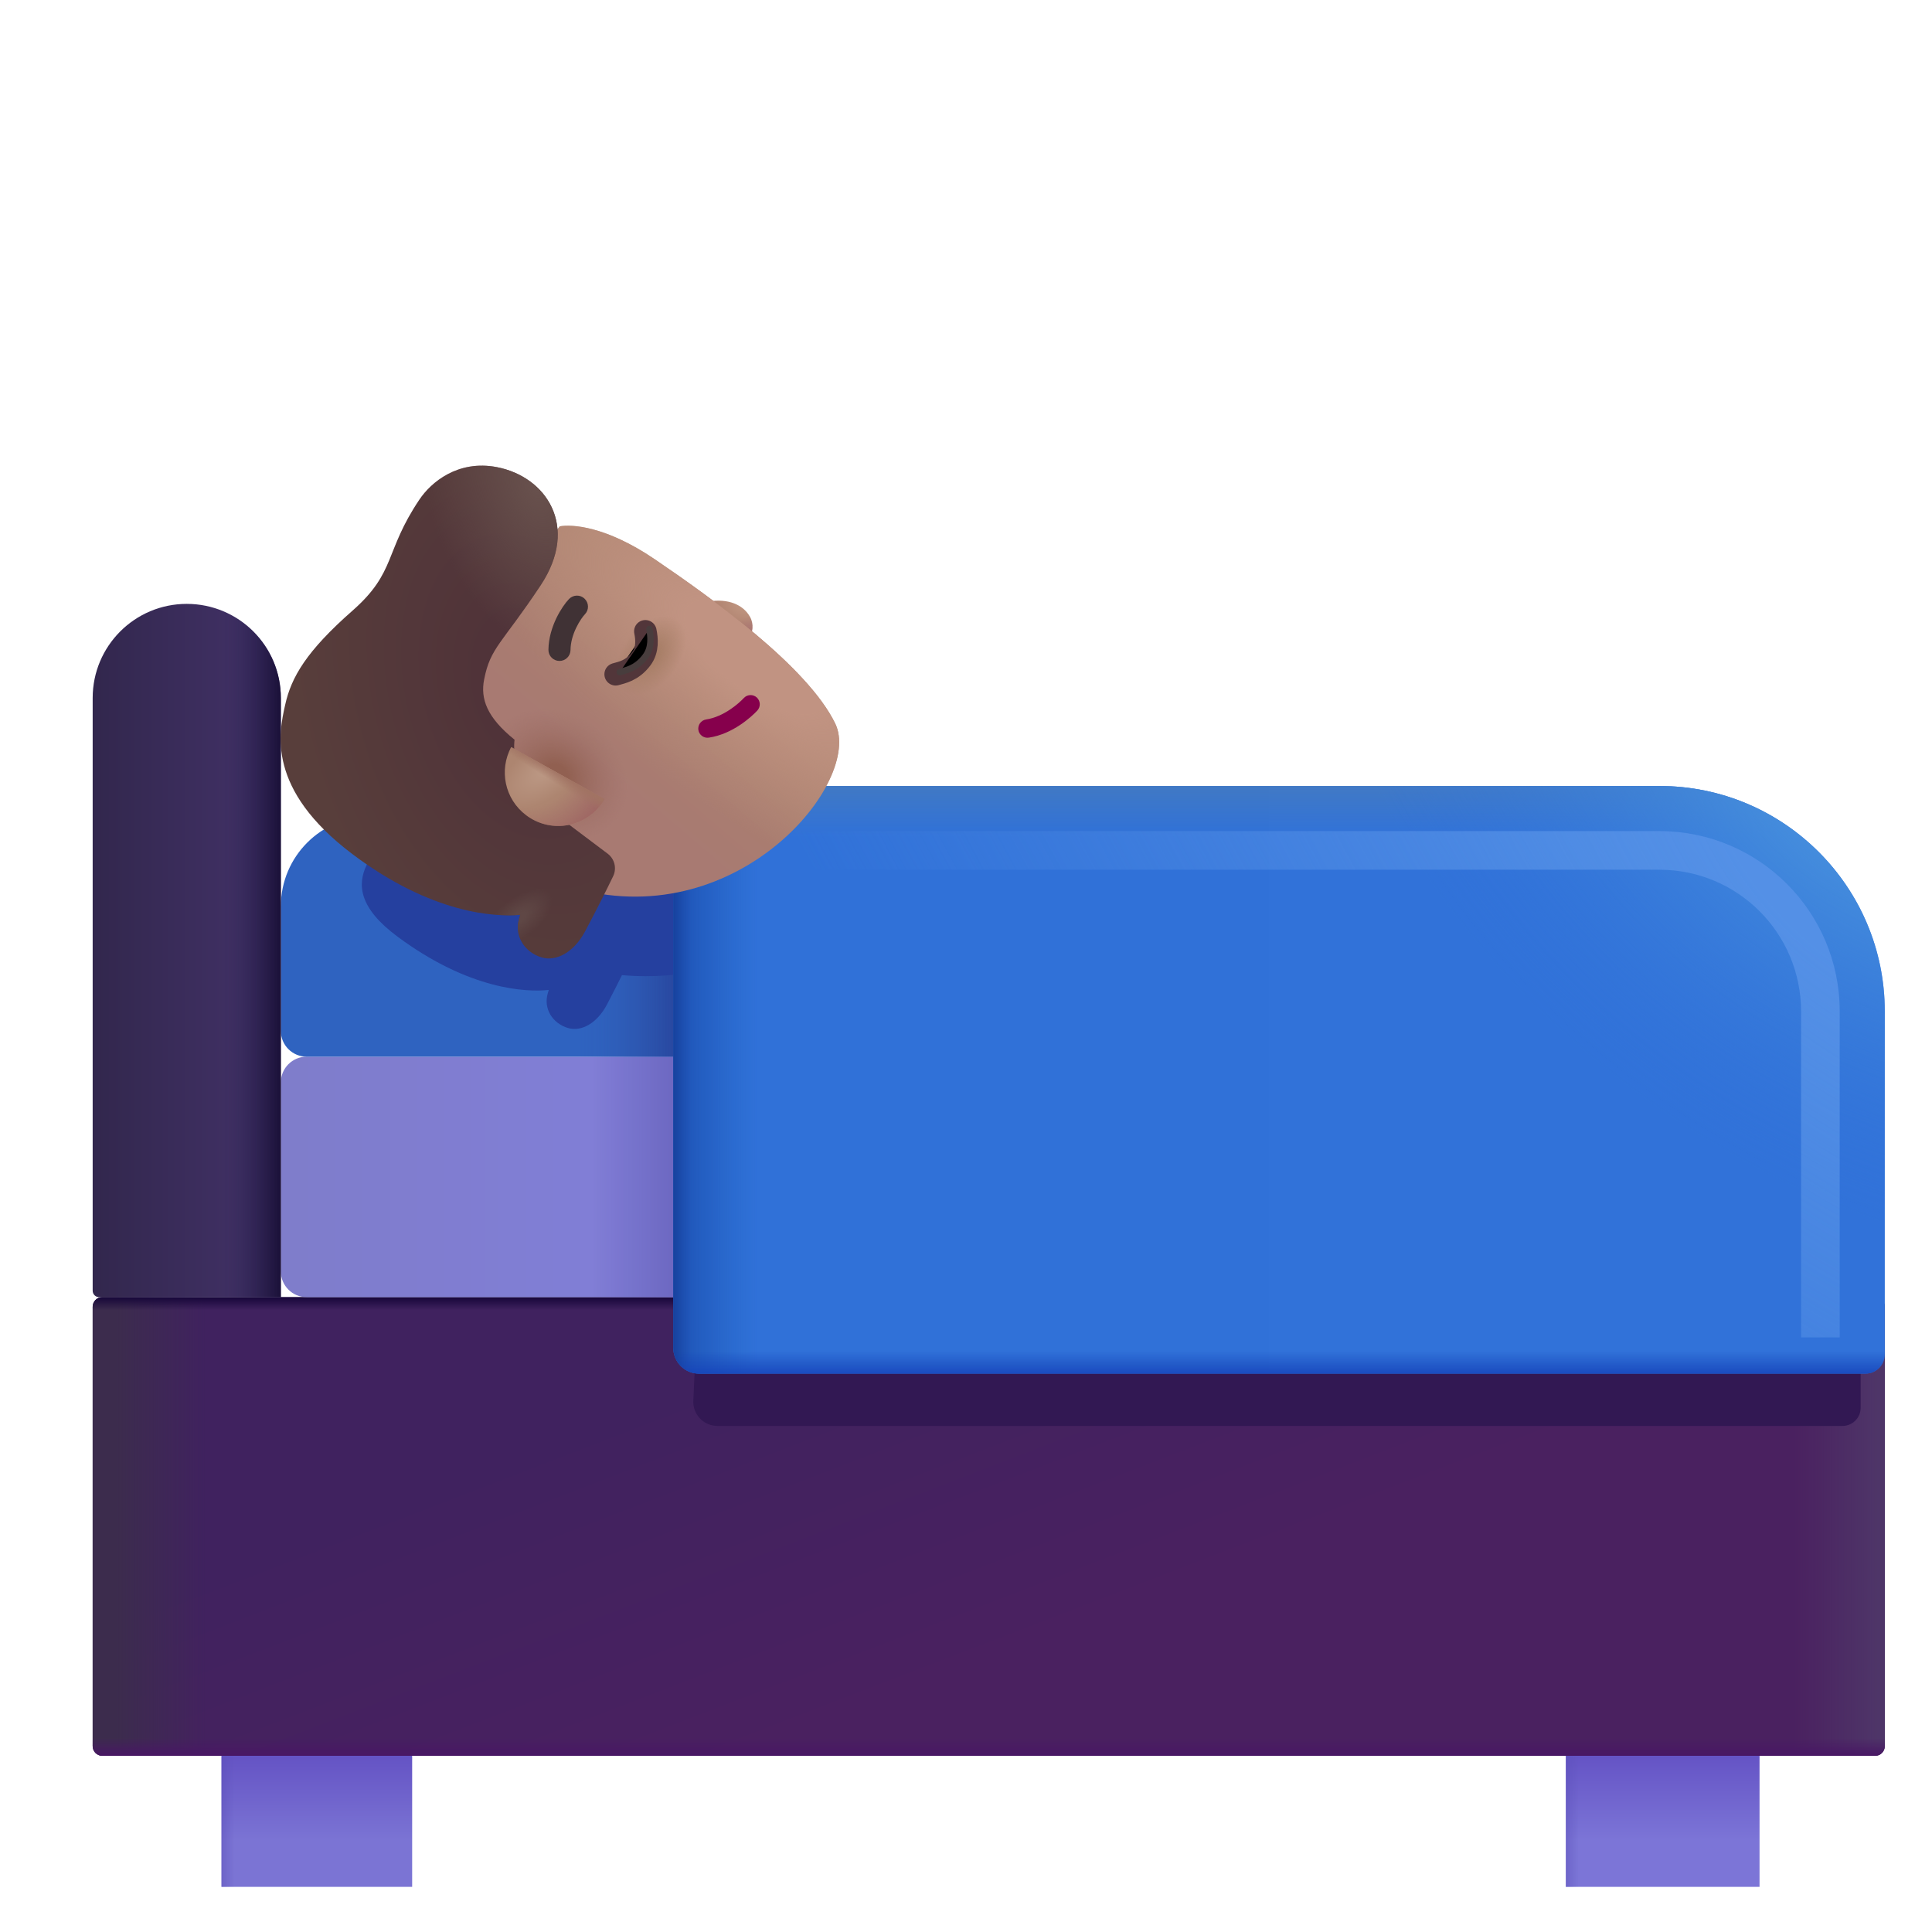 <svg viewBox="1 1 30 30" xmlns="http://www.w3.org/2000/svg">
<path d="M4.439 27.33H7.4V30.299H4.439V27.33Z" fill="url(#paint0_linear_2_94)"/>
<path d="M4.439 27.33H7.4V30.299H4.439V27.33Z" fill="url(#paint1_linear_2_94)"/>
<rect x="25.314" y="27.33" width="3.008" height="2.969" fill="url(#paint2_linear_2_94)"/>
<rect x="25.314" y="27.33" width="3.008" height="2.969" fill="url(#paint3_linear_2_94)"/>
<path d="M2.439 21.292C2.439 21.21 2.506 21.142 2.589 21.142H30.117C30.2 21.142 30.267 21.21 30.267 21.292V28.113C30.267 28.196 30.2 28.264 30.117 28.264H2.589C2.506 28.264 2.439 28.196 2.439 28.113V21.292Z" fill="url(#paint4_linear_2_94)"/>
<path d="M2.439 21.292C2.439 21.21 2.506 21.142 2.589 21.142H30.117C30.2 21.142 30.267 21.21 30.267 21.292V28.113C30.267 28.196 30.2 28.264 30.117 28.264H2.589C2.506 28.264 2.439 28.196 2.439 28.113V21.292Z" fill="url(#paint5_linear_2_94)"/>
<path d="M2.439 21.292C2.439 21.21 2.506 21.142 2.589 21.142H30.117C30.2 21.142 30.267 21.21 30.267 21.292V28.113C30.267 28.196 30.2 28.264 30.117 28.264H2.589C2.506 28.264 2.439 28.196 2.439 28.113V21.292Z" fill="url(#paint6_linear_2_94)"/>
<path d="M2.439 21.292C2.439 21.21 2.506 21.142 2.589 21.142H30.117C30.2 21.142 30.267 21.21 30.267 21.292V28.113C30.267 28.196 30.2 28.264 30.117 28.264H2.589C2.506 28.264 2.439 28.196 2.439 28.113V21.292Z" fill="url(#paint7_linear_2_94)"/>
<path d="M2.439 21.292C2.439 21.21 2.506 21.142 2.589 21.142H30.117C30.2 21.142 30.267 21.21 30.267 21.292V28.113C30.267 28.196 30.2 28.264 30.117 28.264H2.589C2.506 28.264 2.439 28.196 2.439 28.113V21.292Z" fill="url(#paint8_linear_2_94)"/>
<g filter="url(#filter0_i_2_94)">
<path d="M5.361 17.808C5.361 17.587 5.54 17.408 5.761 17.408H13.673V21.142H5.761C5.54 21.142 5.361 20.963 5.361 20.742V17.808Z" fill="url(#paint9_linear_2_94)"/>
<path d="M5.361 17.808C5.361 17.587 5.54 17.408 5.761 17.408H13.673V21.142H5.761C5.54 21.142 5.361 20.963 5.361 20.742V17.808Z" fill="url(#paint10_linear_2_94)"/>
</g>
<g filter="url(#filter1_i_2_94)">
<path d="M5.361 15.074C5.361 14.3 5.988 13.674 6.761 13.674H13.673V17.408H5.761C5.54 17.408 5.361 17.229 5.361 17.008V15.074Z" fill="#2F63C0"/>
<path d="M5.361 15.074C5.361 14.3 5.988 13.674 6.761 13.674H13.673V17.408H5.761C5.54 17.408 5.361 17.229 5.361 17.008V15.074Z" fill="url(#paint11_linear_2_94)"/>
</g>
<path d="M2.439 11.838C2.439 11.031 3.093 10.377 3.9 10.377C4.707 10.377 5.361 11.031 5.361 11.838V21.142H2.539C2.484 21.142 2.439 21.098 2.439 21.042V11.838Z" fill="url(#paint12_linear_2_94)"/>
<path d="M2.439 11.838C2.439 11.031 3.093 10.377 3.9 10.377C4.707 10.377 5.361 11.031 5.361 11.838V21.142H2.539C2.484 21.142 2.439 21.098 2.439 21.042V11.838Z" fill="url(#paint13_linear_2_94)"/>
<g filter="url(#filter2_f_2_94)">
<path d="M12.142 14.58H26.59C28.414 14.58 29.892 16.05 29.892 17.864V22.861C29.892 23.016 29.765 23.142 29.609 23.142H12.142C11.934 23.142 11.765 22.974 11.765 22.767L12.142 14.58Z" fill="#321853"/>
</g>
<g filter="url(#filter3_f_2_94)">
<path d="M8.073 10.588C8.23 10.349 8.604 10.027 9.151 10.129C9.599 10.213 9.96 10.537 10.001 10.985C10.233 10.991 10.643 11.082 11.18 11.441C11.348 11.554 11.542 11.685 11.746 11.831C11.851 11.854 11.983 11.868 12.11 11.845C12.38 11.796 12.596 11.881 12.693 12.053C12.77 12.189 12.716 12.356 12.597 12.478C13.083 12.882 12.884 14.011 13.08 14.408C13.44 15.14 12.665 16.311 10.658 16.142C10.592 16.274 10.516 16.425 10.425 16.598C10.273 16.888 10.027 17.025 9.82 16.963C9.579 16.891 9.434 16.662 9.507 16.42L9.521 16.372C9.169 16.409 8.286 16.37 7.174 15.545C5.966 14.65 7.092 14.097 7.174 13.715L7.705 13.478C7.788 13.091 6.511 12.72 7.152 12.146C7.507 11.828 7.595 11.601 7.705 11.32C7.782 11.121 7.871 10.894 8.073 10.588Z" fill="#25409F"/>
</g>
<path d="M11.455 13.205H26.767C28.7 13.205 30.267 14.772 30.267 16.705V22.03C30.267 22.196 30.133 22.33 29.967 22.33H11.855C11.634 22.33 11.455 22.151 11.455 21.93V13.205Z" fill="url(#paint14_linear_2_94)"/>
<path d="M11.455 13.205H26.767C28.7 13.205 30.267 14.772 30.267 16.705V22.03C30.267 22.196 30.133 22.33 29.967 22.33H11.855C11.634 22.33 11.455 22.151 11.455 21.93V13.205Z" fill="url(#paint15_linear_2_94)"/>
<path d="M11.455 13.205H26.767C28.7 13.205 30.267 14.772 30.267 16.705V22.03C30.267 22.196 30.133 22.33 29.967 22.33H11.855C11.634 22.33 11.455 22.151 11.455 21.93V13.205Z" fill="url(#paint16_linear_2_94)"/>
<path d="M11.455 13.205H26.767C28.7 13.205 30.267 14.772 30.267 16.705V22.03C30.267 22.196 30.133 22.33 29.967 22.33H11.855C11.634 22.33 11.455 22.151 11.455 21.93V13.205Z" fill="url(#paint17_linear_2_94)"/>
<path d="M11.455 13.205H26.767C28.7 13.205 30.267 14.772 30.267 16.705V22.03C30.267 22.196 30.133 22.33 29.967 22.33H11.855C11.634 22.33 11.455 22.151 11.455 21.93V13.205Z" fill="url(#paint18_linear_2_94)"/>
<path d="M11.455 13.205H26.767C28.7 13.205 30.267 14.772 30.267 16.705V22.03C30.267 22.196 30.133 22.33 29.967 22.33H11.855C11.634 22.33 11.455 22.151 11.455 21.93V13.205Z" fill="url(#paint19_radial_2_94)"/>
<g filter="url(#filter4_f_2_94)">
<path d="M12.33 14.505H26.767V13.905H12.33V14.505ZM28.967 16.705V21.767H29.567V16.705H28.967ZM26.767 14.505C27.982 14.505 28.967 15.49 28.967 16.705H29.567C29.567 15.159 28.314 13.905 26.767 13.905V14.505Z" fill="url(#paint20_radial_2_94)"/>
</g>
<path d="M11.998 10.341C11.757 10.382 11.502 10.306 11.404 10.262L11.281 10.426L12.306 11.198C12.579 11.097 12.77 10.802 12.646 10.578C12.539 10.386 12.3 10.289 11.998 10.341Z" fill="url(#paint21_radial_2_94)"/>
<path d="M11.998 10.341C11.757 10.382 11.502 10.306 11.404 10.262L11.281 10.426L12.306 11.198C12.579 11.097 12.77 10.802 12.646 10.578C12.539 10.386 12.3 10.289 11.998 10.341Z" fill="url(#paint22_radial_2_94)"/>
<g filter="url(#filter5_i_2_94)">
<path d="M10.965 9.883C10.208 9.368 9.678 9.339 9.491 9.373L6.927 12.775L9.768 15.005C12.298 15.673 14.198 13.324 13.77 12.437C13.341 11.55 11.841 10.479 10.965 9.883Z" fill="url(#paint23_linear_2_94)"/>
<path d="M10.965 9.883C10.208 9.368 9.678 9.339 9.491 9.373L6.927 12.775L9.768 15.005C12.298 15.673 14.198 13.324 13.77 12.437C13.341 11.55 11.841 10.479 10.965 9.883Z" fill="url(#paint24_radial_2_94)"/>
<path d="M10.965 9.883C10.208 9.368 9.678 9.339 9.491 9.373L6.927 12.775L9.768 15.005C12.298 15.673 14.198 13.324 13.77 12.437C13.341 11.55 11.841 10.479 10.965 9.883Z" fill="url(#paint25_radial_2_94)"/>
<path d="M10.965 9.883C10.208 9.368 9.678 9.339 9.491 9.373L6.927 12.775L9.768 15.005C12.298 15.673 14.198 13.324 13.77 12.437C13.341 11.55 11.841 10.479 10.965 9.883Z" fill="url(#paint26_radial_2_94)"/>
</g>
<g filter="url(#filter6_i_2_94)">
<path d="M8.717 8.404C8.109 8.286 7.691 8.641 7.514 8.905C6.966 9.72 7.156 10.031 6.476 10.63C5.757 11.262 5.523 11.665 5.428 12.095L5.426 12.104C5.331 12.528 5.136 13.405 6.473 14.413C7.705 15.341 8.687 15.392 9.079 15.355L9.063 15.408C8.98 15.677 9.139 15.933 9.408 16.016C9.637 16.086 9.912 15.936 10.084 15.615C10.279 15.248 10.416 14.973 10.521 14.756C10.58 14.634 10.544 14.488 10.436 14.406L9.421 13.642C8.994 13.32 8.966 12.826 8.99 12.636C8.559 12.289 8.458 12 8.518 11.699C8.616 11.2 8.79 11.152 9.395 10.239C10.004 9.319 9.476 8.552 8.717 8.404Z" fill="url(#paint27_radial_2_94)"/>
<path d="M8.717 8.404C8.109 8.286 7.691 8.641 7.514 8.905C6.966 9.72 7.156 10.031 6.476 10.63C5.757 11.262 5.523 11.665 5.428 12.095L5.426 12.104C5.331 12.528 5.136 13.405 6.473 14.413C7.705 15.341 8.687 15.392 9.079 15.355L9.063 15.408C8.98 15.677 9.139 15.933 9.408 16.016C9.637 16.086 9.912 15.936 10.084 15.615C10.279 15.248 10.416 14.973 10.521 14.756C10.58 14.634 10.544 14.488 10.436 14.406L9.421 13.642C8.994 13.32 8.966 12.826 8.99 12.636C8.559 12.289 8.458 12 8.518 11.699C8.616 11.2 8.79 11.152 9.395 10.239C10.004 9.319 9.476 8.552 8.717 8.404Z" fill="url(#paint28_radial_2_94)"/>
<path d="M8.717 8.404C8.109 8.286 7.691 8.641 7.514 8.905C6.966 9.72 7.156 10.031 6.476 10.63C5.757 11.262 5.523 11.665 5.428 12.095L5.426 12.104C5.331 12.528 5.136 13.405 6.473 14.413C7.705 15.341 8.687 15.392 9.079 15.355L9.063 15.408C8.98 15.677 9.139 15.933 9.408 16.016C9.637 16.086 9.912 15.936 10.084 15.615C10.279 15.248 10.416 14.973 10.521 14.756C10.58 14.634 10.544 14.488 10.436 14.406L9.421 13.642C8.994 13.32 8.966 12.826 8.99 12.636C8.559 12.289 8.458 12 8.518 11.699C8.616 11.2 8.79 11.152 9.395 10.239C10.004 9.319 9.476 8.552 8.717 8.404Z" fill="url(#paint29_radial_2_94)"/>
</g>
<path d="M10.387 13.408L8.938 12.601C8.746 12.956 8.836 13.408 9.169 13.658C9.534 13.934 10.054 13.861 10.33 13.495C10.351 13.467 10.37 13.438 10.387 13.408Z" fill="url(#paint30_radial_2_94)"/>
<path d="M10.387 13.408L8.938 12.601C8.746 12.956 8.836 13.408 9.169 13.658C9.534 13.934 10.054 13.861 10.33 13.495C10.351 13.467 10.37 13.438 10.387 13.408Z" fill="url(#paint31_radial_2_94)"/>
<path d="M10.387 13.408L8.938 12.601C8.746 12.956 8.836 13.408 9.169 13.658C9.534 13.934 10.054 13.861 10.33 13.495C10.351 13.467 10.37 13.438 10.387 13.408Z" fill="url(#paint32_linear_2_94)"/>
<path fill-rule="evenodd" clip-rule="evenodd" d="M11.844 12.335C11.856 12.412 11.929 12.466 12.007 12.454C12.383 12.398 12.674 12.125 12.76 12.033C12.813 11.975 12.81 11.885 12.752 11.831C12.694 11.778 12.604 11.781 12.55 11.839C12.477 11.918 12.242 12.13 11.964 12.172C11.886 12.184 11.833 12.257 11.844 12.335Z" fill="#86004C"/>
<g filter="url(#filter7_i_2_94)">
<path fill-rule="evenodd" clip-rule="evenodd" d="M10.047 10.648C10.098 10.542 10.155 10.467 10.182 10.439C10.248 10.371 10.246 10.263 10.178 10.197C10.111 10.131 10.002 10.133 9.936 10.201C9.88 10.259 9.803 10.367 9.739 10.499C9.675 10.633 9.618 10.805 9.616 10.99C9.615 11.085 9.691 11.162 9.786 11.163C9.881 11.164 9.958 11.088 9.959 10.993C9.96 10.873 9.997 10.752 10.047 10.648Z" fill="#403235"/>
</g>
<path d="M10.56 11.47C10.654 11.442 10.817 11.417 10.959 11.228C11.063 11.089 11.044 10.915 11.021 10.803" stroke="#52363A" stroke-width="0.35" stroke-linecap="round"/>
<g filter="url(#filter8_f_2_94)">
<path d="M10.623 11.436C10.717 11.408 10.88 11.383 11.021 11.194C11.126 11.055 11.106 10.88 11.084 10.768" stroke="#483D3D" stroke-width="0.1" stroke-linecap="round"/>
</g>
<defs>
<filter id="filter0_i_2_94" x="5.361" y="17.408" width="8.312" height="3.734" filterUnits="userSpaceOnUse" color-interpolation-filters="sRGB">
<feFlood flood-opacity="0" result="BackgroundImageFix"/>
<feBlend mode="normal" in="SourceGraphic" in2="BackgroundImageFix" result="shape"/>
<feColorMatrix in="SourceAlpha" type="matrix" values="0 0 0 0 0 0 0 0 0 0 0 0 0 0 0 0 0 0 127 0" result="hardAlpha"/>
<feOffset/>
<feGaussianBlur stdDeviation="0.375"/>
<feComposite in2="hardAlpha" operator="arithmetic" k2="-1" k3="1"/>
<feColorMatrix type="matrix" values="0 0 0 0 0.369 0 0 0 0 0.376 0 0 0 0 0.663 0 0 0 1 0"/>
<feBlend mode="normal" in2="shape" result="effect1_innerShadow_2_94"/>
</filter>
<filter id="filter1_i_2_94" x="5.361" y="13.674" width="8.312" height="3.734" filterUnits="userSpaceOnUse" color-interpolation-filters="sRGB">
<feFlood flood-opacity="0" result="BackgroundImageFix"/>
<feBlend mode="normal" in="SourceGraphic" in2="BackgroundImageFix" result="shape"/>
<feColorMatrix in="SourceAlpha" type="matrix" values="0 0 0 0 0 0 0 0 0 0 0 0 0 0 0 0 0 0 127 0" result="hardAlpha"/>
<feOffset/>
<feGaussianBlur stdDeviation="0.25"/>
<feComposite in2="hardAlpha" operator="arithmetic" k2="-1" k3="1"/>
<feColorMatrix type="matrix" values="0 0 0 0 0.149 0 0 0 0 0.267 0 0 0 0 0.643 0 0 0 1 0"/>
<feBlend mode="normal" in2="shape" result="effect1_innerShadow_2_94"/>
</filter>
<filter id="filter2_f_2_94" x="11.265" y="14.08" width="19.127" height="9.562" filterUnits="userSpaceOnUse" color-interpolation-filters="sRGB">
<feFlood flood-opacity="0" result="BackgroundImageFix"/>
<feBlend mode="normal" in="SourceGraphic" in2="BackgroundImageFix" result="shape"/>
<feGaussianBlur stdDeviation="0.25" result="effect1_foregroundBlur_2_94"/>
</filter>
<filter id="filter3_f_2_94" x="5.618" y="9.11" width="8.547" height="8.868" filterUnits="userSpaceOnUse" color-interpolation-filters="sRGB">
<feFlood flood-opacity="0" result="BackgroundImageFix"/>
<feBlend mode="normal" in="SourceGraphic" in2="BackgroundImageFix" result="shape"/>
<feGaussianBlur stdDeviation="0.5" result="effect1_foregroundBlur_2_94"/>
</filter>
<filter id="filter4_f_2_94" x="11.58" y="13.155" width="18.738" height="9.363" filterUnits="userSpaceOnUse" color-interpolation-filters="sRGB">
<feFlood flood-opacity="0" result="BackgroundImageFix"/>
<feBlend mode="normal" in="SourceGraphic" in2="BackgroundImageFix" result="shape"/>
<feGaussianBlur stdDeviation="0.375" result="effect1_foregroundBlur_2_94"/>
</filter>
<filter id="filter5_i_2_94" x="6.927" y="9.163" width="7.103" height="5.96" filterUnits="userSpaceOnUse" color-interpolation-filters="sRGB">
<feFlood flood-opacity="0" result="BackgroundImageFix"/>
<feBlend mode="normal" in="SourceGraphic" in2="BackgroundImageFix" result="shape"/>
<feColorMatrix in="SourceAlpha" type="matrix" values="0 0 0 0 0 0 0 0 0 0 0 0 0 0 0 0 0 0 127 0" result="hardAlpha"/>
<feOffset dx="0.2" dy="-0.2"/>
<feGaussianBlur stdDeviation="0.5"/>
<feComposite in2="hardAlpha" operator="arithmetic" k2="-1" k3="1"/>
<feColorMatrix type="matrix" values="0 0 0 0 0.604 0 0 0 0 0.404 0 0 0 0 0.467 0 0 0 1 0"/>
<feBlend mode="normal" in2="shape" result="effect1_innerShadow_2_94"/>
</filter>
<filter id="filter6_i_2_94" x="5.357" y="8.231" width="5.192" height="7.802" filterUnits="userSpaceOnUse" color-interpolation-filters="sRGB">
<feFlood flood-opacity="0" result="BackgroundImageFix"/>
<feBlend mode="normal" in="SourceGraphic" in2="BackgroundImageFix" result="shape"/>
<feColorMatrix in="SourceAlpha" type="matrix" values="0 0 0 0 0 0 0 0 0 0 0 0 0 0 0 0 0 0 127 0" result="hardAlpha"/>
<feOffset dy="-0.15"/>
<feGaussianBlur stdDeviation="0.15"/>
<feComposite in2="hardAlpha" operator="arithmetic" k2="-1" k3="1"/>
<feColorMatrix type="matrix" values="0 0 0 0 0.255 0 0 0 0 0.149 0 0 0 0 0.169 0 0 0 1 0"/>
<feBlend mode="normal" in2="shape" result="effect1_innerShadow_2_94"/>
</filter>
<filter id="filter7_i_2_94" x="9.516" y="10.149" width="0.714" height="1.114" filterUnits="userSpaceOnUse" color-interpolation-filters="sRGB">
<feFlood flood-opacity="0" result="BackgroundImageFix"/>
<feBlend mode="normal" in="SourceGraphic" in2="BackgroundImageFix" result="shape"/>
<feColorMatrix in="SourceAlpha" type="matrix" values="0 0 0 0 0 0 0 0 0 0 0 0 0 0 0 0 0 0 127 0" result="hardAlpha"/>
<feOffset dx="-0.1" dy="0.1"/>
<feGaussianBlur stdDeviation="0.1"/>
<feComposite in2="hardAlpha" operator="arithmetic" k2="-1" k3="1"/>
<feColorMatrix type="matrix" values="0 0 0 0 0.22 0 0 0 0 0.169 0 0 0 0 0.18 0 0 0 1 0"/>
<feBlend mode="normal" in2="shape" result="effect1_innerShadow_2_94"/>
</filter>
<filter id="filter8_f_2_94" x="10.473" y="10.618" width="0.779" height="0.968" filterUnits="userSpaceOnUse" color-interpolation-filters="sRGB">
<feFlood flood-opacity="0" result="BackgroundImageFix"/>
<feBlend mode="normal" in="SourceGraphic" in2="BackgroundImageFix" result="shape"/>
<feGaussianBlur stdDeviation="0.05" result="effect1_foregroundBlur_2_94"/>
</filter>
<linearGradient id="paint0_linear_2_94" x1="5.919" y1="27.892" x2="5.919" y2="29.58" gradientUnits="userSpaceOnUse">
<stop stop-color="#5E4AC0"/>
<stop offset="1" stop-color="#7B74D4"/>
</linearGradient>
<linearGradient id="paint1_linear_2_94" x1="4.181" y1="29.947" x2="4.642" y2="29.947" gradientUnits="userSpaceOnUse">
<stop stop-color="#5A4EB7"/>
<stop offset="1" stop-color="#5A4EB7" stop-opacity="0"/>
</linearGradient>
<linearGradient id="paint2_linear_2_94" x1="26.818" y1="27.892" x2="26.818" y2="29.58" gradientUnits="userSpaceOnUse">
<stop stop-color="#5E4AC0"/>
<stop offset="1" stop-color="#7C75D7"/>
</linearGradient>
<linearGradient id="paint3_linear_2_94" x1="25.052" y1="29.947" x2="25.52" y2="29.947" gradientUnits="userSpaceOnUse">
<stop stop-color="#5A4EB7"/>
<stop offset="1" stop-color="#5A4EB7" stop-opacity="0"/>
</linearGradient>
<linearGradient id="paint4_linear_2_94" x1="14.33" y1="21.549" x2="16.353" y2="26.799" gradientUnits="userSpaceOnUse">
<stop stop-color="#40225F"/>
<stop offset="1" stop-color="#4A2160"/>
</linearGradient>
<linearGradient id="paint5_linear_2_94" x1="2.439" y1="26.674" x2="4.189" y2="26.674" gradientUnits="userSpaceOnUse">
<stop offset="0.205" stop-color="#3C2C4D"/>
<stop offset="1" stop-color="#3C2C4D" stop-opacity="0"/>
</linearGradient>
<linearGradient id="paint6_linear_2_94" x1="30.267" y1="26.424" x2="28.861" y2="26.424" gradientUnits="userSpaceOnUse">
<stop offset="0.089" stop-color="#4E3568"/>
<stop offset="1" stop-color="#4E3568" stop-opacity="0"/>
</linearGradient>
<linearGradient id="paint7_linear_2_94" x1="18.58" y1="28.264" x2="18.58" y2="27.986" gradientUnits="userSpaceOnUse">
<stop stop-color="#481764"/>
<stop offset="1" stop-color="#481764" stop-opacity="0"/>
</linearGradient>
<linearGradient id="paint8_linear_2_94" x1="16.353" y1="21.142" x2="16.353" y2="21.346" gradientUnits="userSpaceOnUse">
<stop stop-color="#160639"/>
<stop offset="1" stop-color="#160639" stop-opacity="0"/>
</linearGradient>
<linearGradient id="paint9_linear_2_94" x1="11.486" y1="20.392" x2="5.58" y2="20.392" gradientUnits="userSpaceOnUse">
<stop stop-color="#817ED9"/>
<stop offset="1" stop-color="#7F7DCB"/>
</linearGradient>
<linearGradient id="paint10_linear_2_94" x1="11.705" y1="20.736" x2="10.173" y2="20.736" gradientUnits="userSpaceOnUse">
<stop stop-color="#6964BD"/>
<stop offset="1" stop-color="#6964BD" stop-opacity="0"/>
</linearGradient>
<linearGradient id="paint11_linear_2_94" x1="11.611" y1="17.111" x2="9.955" y2="17.111" gradientUnits="userSpaceOnUse">
<stop offset="0.057" stop-color="#28469E"/>
<stop offset="1" stop-color="#305FB8" stop-opacity="0"/>
</linearGradient>
<linearGradient id="paint12_linear_2_94" x1="5.361" y1="21.142" x2="2.439" y2="21.142" gradientUnits="userSpaceOnUse">
<stop offset="0.193" stop-color="#403064"/>
<stop offset="1" stop-color="#32274D"/>
</linearGradient>
<linearGradient id="paint13_linear_2_94" x1="5.548" y1="21.142" x2="4.486" y2="21.142" gradientUnits="userSpaceOnUse">
<stop stop-color="#0D0426"/>
<stop offset="1" stop-color="#2A2356" stop-opacity="0"/>
</linearGradient>
<linearGradient id="paint14_linear_2_94" x1="12.267" y1="18.799" x2="29.142" y2="18.799" gradientUnits="userSpaceOnUse">
<stop stop-color="#3071D8"/>
<stop offset="1" stop-color="#3172D9"/>
</linearGradient>
<linearGradient id="paint15_linear_2_94" x1="11.455" y1="21.455" x2="12.767" y2="21.455" gradientUnits="userSpaceOnUse">
<stop stop-color="#1C4EB1"/>
<stop offset="1" stop-color="#1F60BF" stop-opacity="0"/>
</linearGradient>
<linearGradient id="paint16_linear_2_94" x1="23.392" y1="22.416" x2="23.392" y2="21.978" gradientUnits="userSpaceOnUse">
<stop stop-color="#1441B8"/>
<stop offset="1" stop-color="#1441B8" stop-opacity="0"/>
</linearGradient>
<linearGradient id="paint17_linear_2_94" x1="11.275" y1="18.799" x2="11.744" y2="18.799" gradientUnits="userSpaceOnUse">
<stop stop-color="#0B3081"/>
<stop offset="1" stop-color="#1D46A7" stop-opacity="0"/>
</linearGradient>
<linearGradient id="paint18_linear_2_94" x1="20.861" y1="12.799" x2="20.861" y2="13.986" gradientUnits="userSpaceOnUse">
<stop stop-color="#497DBA"/>
<stop offset="1" stop-color="#497DBA" stop-opacity="0"/>
</linearGradient>
<radialGradient id="paint19_radial_2_94" cx="0" cy="0" r="1" gradientUnits="userSpaceOnUse" gradientTransform="translate(30.423 12.924) rotate(125.151) scale(6.459 9.774)">
<stop offset="0.215" stop-color="#4790DD"/>
<stop offset="1" stop-color="#3173DA" stop-opacity="0"/>
</radialGradient>
<radialGradient id="paint20_radial_2_94" cx="0" cy="0" r="1" gradientUnits="userSpaceOnUse" gradientTransform="translate(30.017 14.205) rotate(133.951) scale(13.283 23.527)">
<stop offset="0.125" stop-color="#5490E6"/>
<stop offset="1" stop-color="#5490E6" stop-opacity="0"/>
</radialGradient>
<radialGradient id="paint21_radial_2_94" cx="0" cy="0" r="1" gradientUnits="userSpaceOnUse" gradientTransform="translate(12.597 10.376) rotate(98.587) scale(0.619 0.873)">
<stop offset="0.101" stop-color="#BF9580"/>
<stop offset="0.684" stop-color="#AD7F6D"/>
</radialGradient>
<radialGradient id="paint22_radial_2_94" cx="0" cy="0" r="1" gradientUnits="userSpaceOnUse" gradientTransform="translate(12.607 10.963) rotate(-120.617) scale(0.36 0.54)">
<stop stop-color="#A66D75"/>
<stop offset="1" stop-color="#A66D75" stop-opacity="0"/>
</radialGradient>
<linearGradient id="paint23_linear_2_94" x1="10.331" y1="13.456" x2="12.454" y2="10.965" gradientUnits="userSpaceOnUse">
<stop stop-color="#A87A72"/>
<stop offset="1" stop-color="#AB826C"/>
</linearGradient>
<radialGradient id="paint24_radial_2_94" cx="0" cy="0" r="1" gradientUnits="userSpaceOnUse" gradientTransform="translate(9.44 13.231) rotate(-56.18) scale(0.965 1.176)">
<stop offset="0.156" stop-color="#916051"/>
<stop offset="1" stop-color="#9C6E67" stop-opacity="0"/>
</radialGradient>
<radialGradient id="paint25_radial_2_94" cx="0" cy="0" r="1" gradientUnits="userSpaceOnUse" gradientTransform="translate(12.512 11.407) rotate(-143) scale(5.922 2.301)">
<stop offset="0.219" stop-color="#C19382"/>
<stop offset="1" stop-color="#BD927E" stop-opacity="0"/>
</radialGradient>
<radialGradient id="paint26_radial_2_94" cx="0" cy="0" r="1" gradientUnits="userSpaceOnUse" gradientTransform="translate(10.903 11.378) rotate(37) scale(0.446 0.695)">
<stop offset="0.155" stop-color="#A67D65"/>
<stop offset="1" stop-color="#A67D65" stop-opacity="0"/>
</radialGradient>
<radialGradient id="paint27_radial_2_94" cx="0" cy="0" r="1" gradientUnits="userSpaceOnUse" gradientTransform="translate(9.15 11.804) rotate(165.984) scale(3.535 5.373)">
<stop offset="0.194" stop-color="#503339"/>
<stop offset="1" stop-color="#583E3B"/>
</radialGradient>
<radialGradient id="paint28_radial_2_94" cx="0" cy="0" r="1" gradientUnits="userSpaceOnUse" gradientTransform="translate(9.327 8.698) rotate(163.088) scale(1.696 2.728)">
<stop stop-color="#68514D"/>
<stop offset="1" stop-color="#68514D" stop-opacity="0"/>
</radialGradient>
<radialGradient id="paint29_radial_2_94" cx="0" cy="0" r="1" gradientUnits="userSpaceOnUse" gradientTransform="translate(9.055 15.401) rotate(-37.168) scale(0.621 0.305)">
<stop offset="0.197" stop-color="#5F4745"/>
<stop offset="1" stop-color="#5F4745" stop-opacity="0"/>
</radialGradient>
<radialGradient id="paint30_radial_2_94" cx="0" cy="0" r="1" gradientUnits="userSpaceOnUse" gradientTransform="translate(9.487 12.946) rotate(143.189) scale(0.864 0.422)">
<stop offset="0.17" stop-color="#BA9682"/>
<stop offset="1" stop-color="#AD8570"/>
</radialGradient>
<radialGradient id="paint31_radial_2_94" cx="0" cy="0" r="1" gradientUnits="userSpaceOnUse" gradientTransform="translate(9.191 12.768) rotate(47.843) scale(1.371 1.429)">
<stop offset="0.556" stop-color="#9E6563" stop-opacity="0"/>
<stop offset="1" stop-color="#9E6563"/>
</radialGradient>
<linearGradient id="paint32_linear_2_94" x1="9.587" y1="12.944" x2="9.496" y2="13.087" gradientUnits="userSpaceOnUse">
<stop stop-color="#A17363"/>
<stop offset="1" stop-color="#A17363" stop-opacity="0"/>
</linearGradient>
</defs>
</svg>
